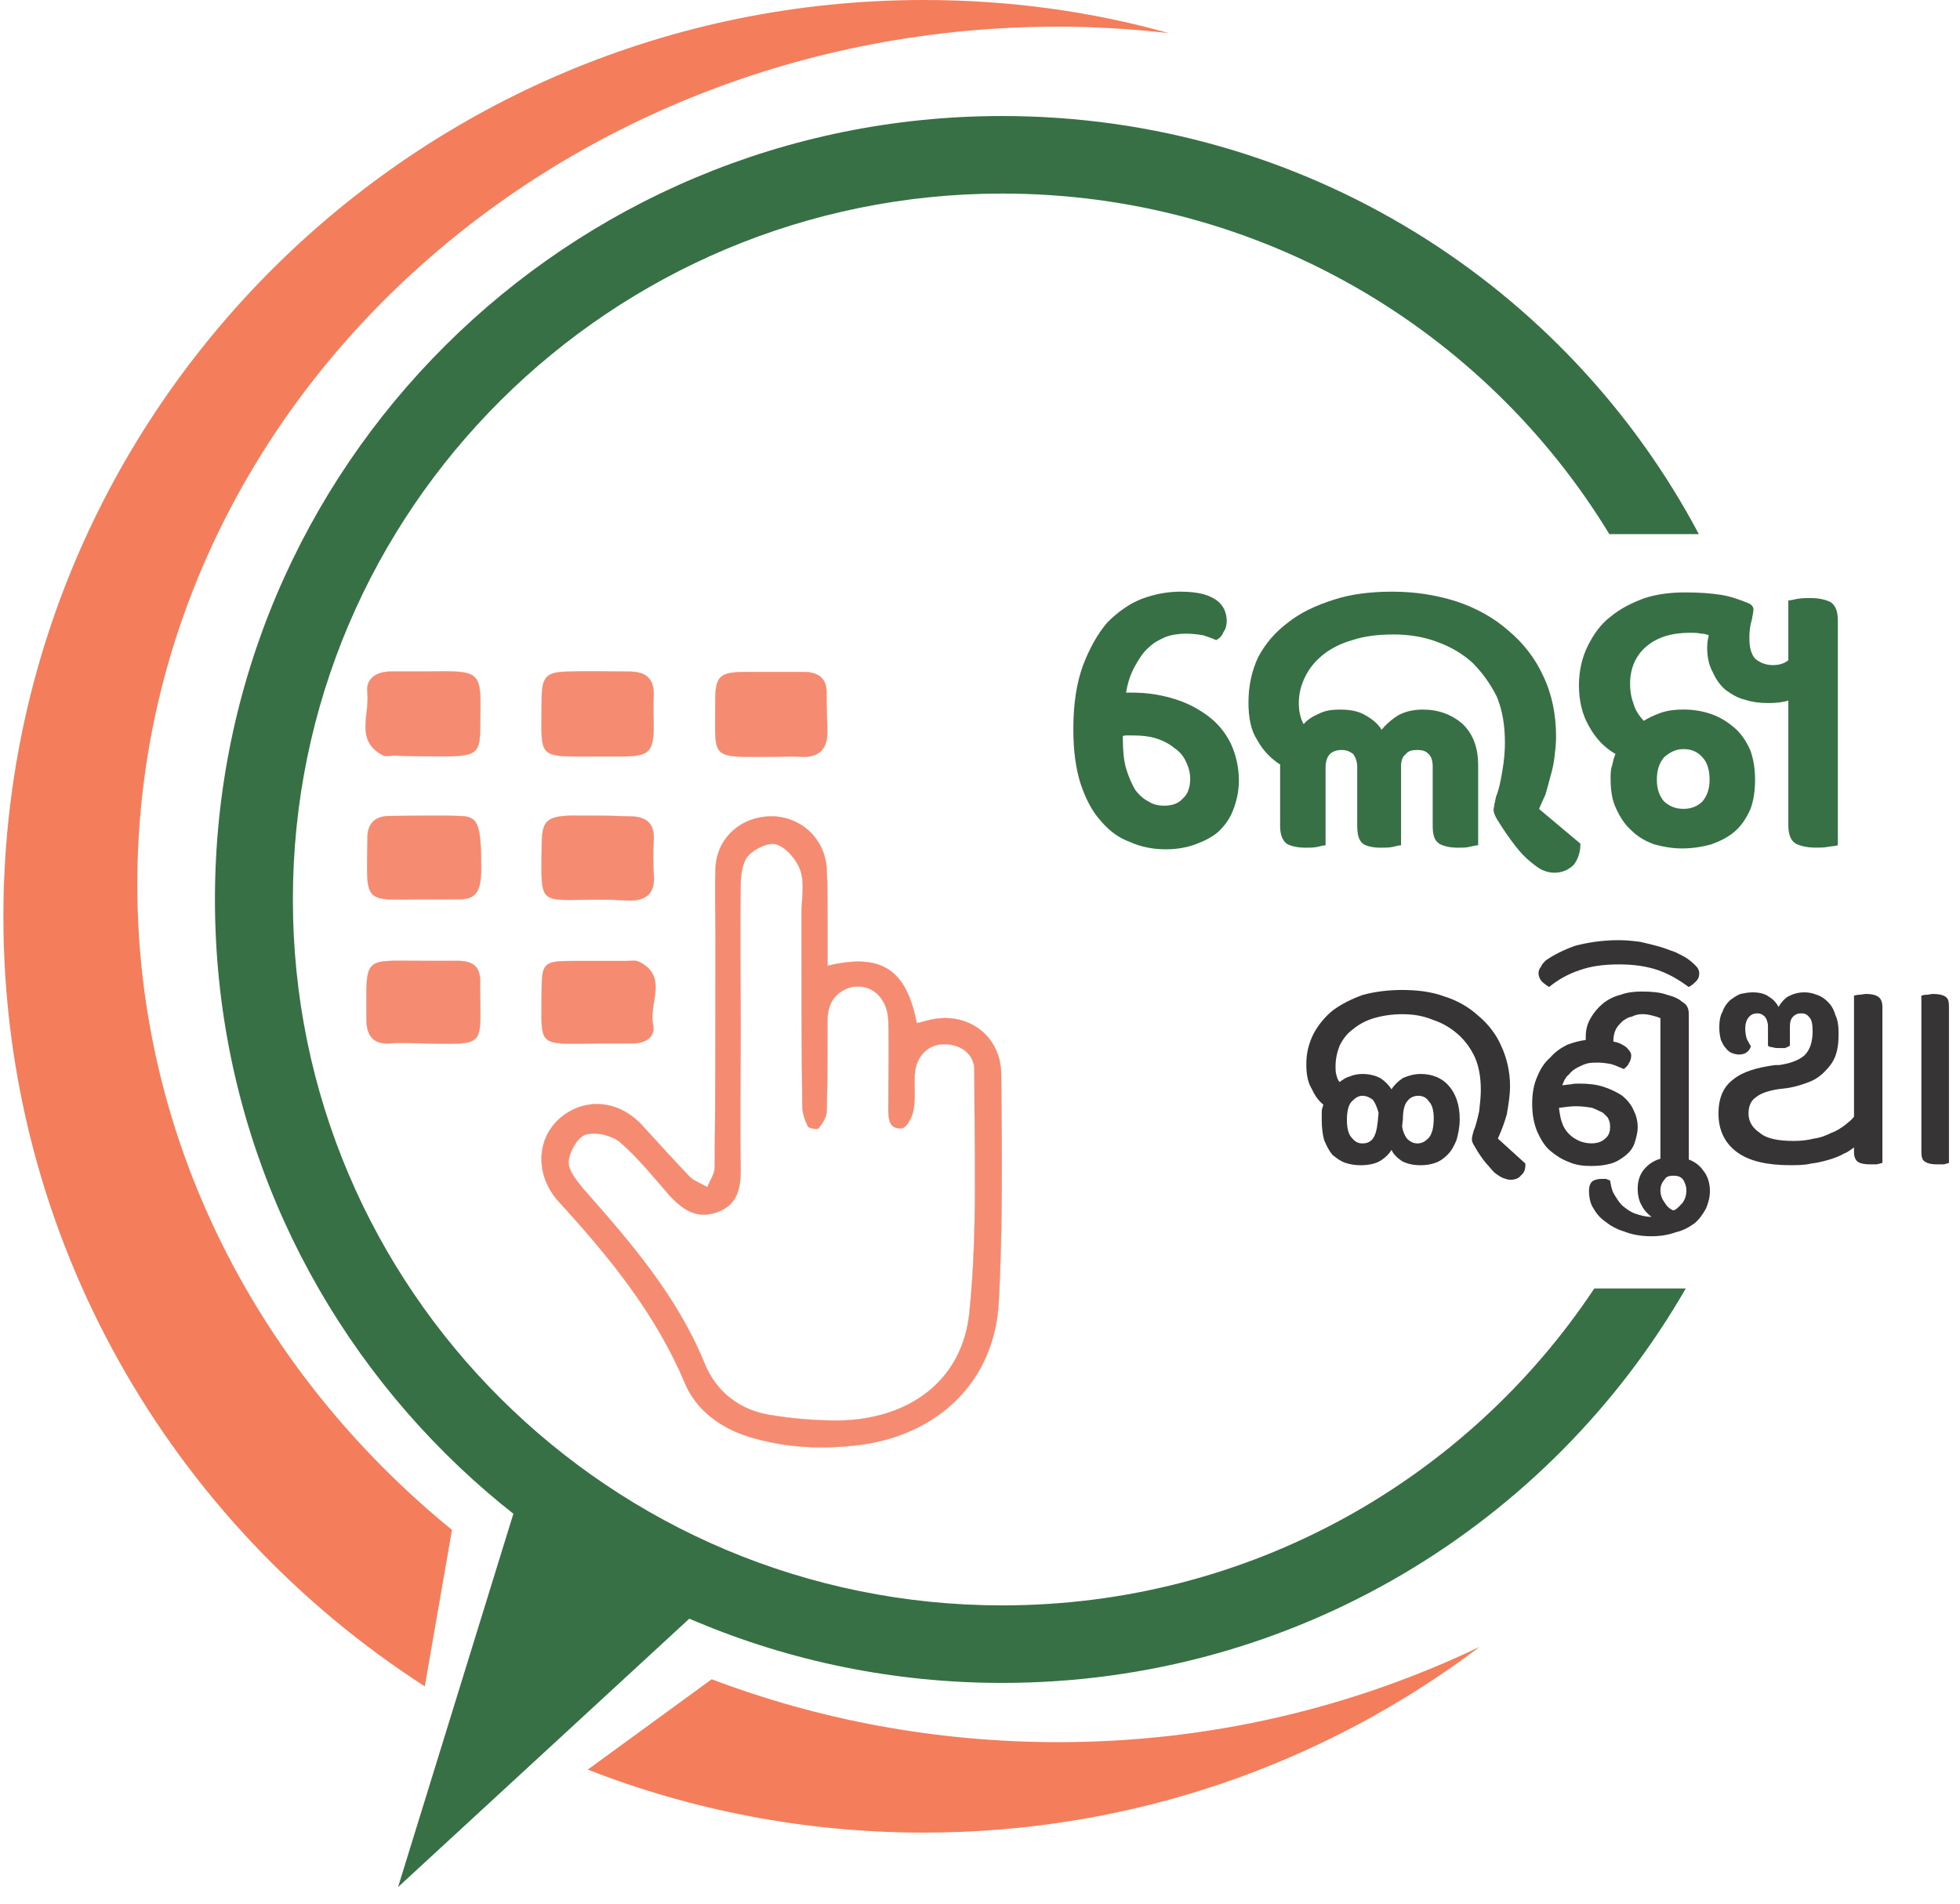 <svg width="106" height="103" viewBox="0 0 106 103" fill="none" xmlns="http://www.w3.org/2000/svg">
<path fill-rule="evenodd" clip-rule="evenodd" d="M40.056 55.607C40.056 58.141 40.012 60.718 40.056 63.252C40.056 64.3 39.88 65.174 38.783 65.567C37.685 65.961 36.939 65.436 36.237 64.694C35.359 63.689 34.525 62.64 33.516 61.767C33.077 61.417 32.199 61.199 31.672 61.373C31.233 61.504 30.795 62.291 30.751 62.815C30.707 63.296 31.19 63.864 31.541 64.3C34.086 67.184 36.588 70.067 38.081 73.693C38.739 75.353 40.099 76.358 41.899 76.577C42.996 76.751 44.181 76.839 45.323 76.839C49.141 76.795 52.082 74.698 52.433 70.941C52.872 66.616 52.696 62.247 52.696 57.878C52.696 57.005 51.95 56.48 51.072 56.48C50.238 56.48 49.624 57.048 49.492 57.922C49.404 58.577 49.536 59.32 49.404 60.019C49.361 60.369 49.053 60.98 48.79 61.024C48.044 61.111 48.044 60.456 48.044 59.932C48.044 58.359 48.088 56.786 48.044 55.213C48 53.903 47.034 53.116 45.937 53.422C45.059 53.728 44.752 54.383 44.752 55.213C44.752 56.873 44.752 58.49 44.708 60.106C44.708 60.412 44.489 60.762 44.269 61.024C44.225 61.111 43.742 61.024 43.699 60.937C43.523 60.587 43.391 60.194 43.391 59.844C43.347 56.349 43.347 52.898 43.347 49.447C43.347 48.66 43.523 47.83 43.304 47.131C43.128 46.563 42.557 45.864 42.031 45.689C41.592 45.515 40.802 45.908 40.451 46.301C40.143 46.651 40.056 47.349 40.056 47.874C40.012 50.451 40.056 53.029 40.056 55.607ZM44.752 52.243C47.649 51.544 49.01 52.417 49.58 55.344C49.843 55.301 50.063 55.213 50.282 55.17C52.301 54.689 54.145 56 54.145 58.141C54.189 62.247 54.233 66.354 54.013 70.417C53.794 74.698 50.765 77.582 46.552 78.15C44.489 78.412 42.47 78.324 40.495 77.713C38.958 77.232 37.642 76.271 37.027 74.786C35.447 71.028 32.901 67.927 30.18 64.956C28.951 63.558 28.995 61.636 30.268 60.5C31.628 59.32 33.516 59.495 34.789 60.937C35.623 61.854 36.457 62.771 37.334 63.689C37.598 63.907 37.949 64.038 38.256 64.213C38.388 63.864 38.651 63.514 38.651 63.165C38.695 58.971 38.695 54.733 38.695 50.539C38.695 49.359 38.651 48.18 38.695 47C38.739 45.384 40.012 44.204 41.636 44.16C43.26 44.117 44.62 45.34 44.708 47C44.752 47.874 44.752 48.748 44.752 49.621C44.752 50.495 44.752 51.325 44.752 52.243Z" fill="#F58B71"/>
<path fill-rule="evenodd" clip-rule="evenodd" d="M40.056 55.607C40.056 58.141 40.012 60.718 40.056 63.252C40.056 64.3 39.88 65.174 38.783 65.567C37.685 65.961 36.939 65.436 36.237 64.694C35.359 63.689 34.525 62.64 33.516 61.767C33.077 61.417 32.199 61.199 31.672 61.373C31.233 61.504 30.795 62.291 30.751 62.815C30.707 63.296 31.19 63.864 31.541 64.3C34.086 67.184 36.588 70.067 38.081 73.693C38.739 75.353 40.099 76.358 41.899 76.577C42.996 76.751 44.181 76.839 45.323 76.839C49.141 76.795 52.082 74.698 52.433 70.941C52.872 66.616 52.696 62.247 52.696 57.878C52.696 57.005 51.95 56.48 51.072 56.48C50.238 56.48 49.624 57.048 49.492 57.922C49.404 58.577 49.536 59.32 49.404 60.019C49.361 60.369 49.053 60.98 48.79 61.024C48.044 61.111 48.044 60.456 48.044 59.932C48.044 58.359 48.088 56.786 48.044 55.213C48 53.903 47.034 53.116 45.937 53.422C45.059 53.728 44.752 54.383 44.752 55.213C44.752 56.873 44.752 58.49 44.708 60.106C44.708 60.412 44.489 60.762 44.269 61.024C44.225 61.111 43.742 61.024 43.699 60.937C43.523 60.587 43.391 60.194 43.391 59.844C43.347 56.349 43.347 52.898 43.347 49.447C43.347 48.66 43.523 47.83 43.304 47.131C43.128 46.563 42.557 45.864 42.031 45.689C41.592 45.515 40.802 45.908 40.451 46.301C40.143 46.651 40.056 47.349 40.056 47.874C40.012 50.451 40.056 53.029 40.056 55.607ZM44.752 52.243C47.649 51.544 49.01 52.417 49.58 55.344C49.843 55.301 50.063 55.213 50.282 55.17C52.301 54.689 54.145 56 54.145 58.141C54.189 62.247 54.233 66.354 54.013 70.417C53.794 74.698 50.765 77.582 46.552 78.15C44.489 78.412 42.47 78.324 40.495 77.713C38.958 77.232 37.642 76.271 37.027 74.786C35.447 71.028 32.901 67.927 30.18 64.956C28.951 63.558 28.995 61.636 30.268 60.5C31.628 59.32 33.516 59.495 34.789 60.937C35.623 61.854 36.457 62.771 37.334 63.689C37.598 63.907 37.949 64.038 38.256 64.213C38.388 63.864 38.651 63.514 38.651 63.165C38.695 58.971 38.695 54.733 38.695 50.539C38.695 49.359 38.651 48.18 38.695 47C38.739 45.384 40.012 44.204 41.636 44.16C43.26 44.117 44.62 45.34 44.708 47C44.752 47.874 44.752 48.748 44.752 49.621C44.752 50.495 44.752 51.325 44.752 52.243Z" stroke="#F58B71" stroke-width="0.014"/>
<path fill-rule="evenodd" clip-rule="evenodd" d="M23.028 36.325C26.145 36.281 26.013 36.237 25.969 39.252C25.969 40.694 25.793 40.868 24.301 40.912C23.335 40.912 22.326 40.912 21.317 40.868C21.097 40.868 20.834 40.956 20.658 40.825C19.21 40.038 20 38.64 19.868 37.461C19.78 36.674 20.395 36.325 21.141 36.325C21.799 36.325 22.414 36.325 23.028 36.325Z" fill="#F58B71"/>
<path fill-rule="evenodd" clip-rule="evenodd" d="M23.028 36.325C26.145 36.281 26.013 36.237 25.969 39.252C25.969 40.694 25.793 40.868 24.301 40.912C23.335 40.912 22.326 40.912 21.317 40.868C21.097 40.868 20.834 40.956 20.658 40.825C19.21 40.038 20 38.64 19.868 37.461C19.78 36.674 20.395 36.325 21.141 36.325C21.799 36.325 22.414 36.325 23.028 36.325Z" stroke="#F58B71" stroke-width="0.014"/>
<path fill-rule="evenodd" clip-rule="evenodd" d="M32.237 40.916C28.945 40.916 29.296 41.091 29.296 37.902C29.296 36.591 29.516 36.329 30.832 36.329C31.886 36.285 32.983 36.329 34.036 36.329C34.958 36.329 35.397 36.722 35.353 37.683C35.309 38.251 35.353 38.863 35.353 39.431C35.309 40.654 35.09 40.873 33.817 40.916C33.29 40.916 32.764 40.916 32.237 40.916Z" fill="#F58B71"/>
<path fill-rule="evenodd" clip-rule="evenodd" d="M32.237 40.916C28.945 40.916 29.296 41.091 29.296 37.902C29.296 36.591 29.516 36.329 30.832 36.329C31.886 36.285 32.983 36.329 34.036 36.329C34.958 36.329 35.397 36.722 35.353 37.683C35.309 38.251 35.353 38.863 35.353 39.431C35.309 40.654 35.09 40.873 33.817 40.916C33.29 40.916 32.764 40.916 32.237 40.916Z" stroke="#F58B71" stroke-width="0.014"/>
<path fill-rule="evenodd" clip-rule="evenodd" d="M41.58 40.936C38.376 40.936 38.683 41.111 38.683 37.965C38.683 36.567 38.903 36.349 40.351 36.349C41.404 36.349 42.414 36.349 43.467 36.349C44.257 36.349 44.74 36.698 44.696 37.528C44.696 38.227 44.74 38.926 44.74 39.625C44.74 40.543 44.257 40.98 43.336 40.936C42.765 40.892 42.151 40.936 41.58 40.936Z" fill="#F58B71"/>
<path fill-rule="evenodd" clip-rule="evenodd" d="M41.58 40.936C38.376 40.936 38.683 41.111 38.683 37.965C38.683 36.567 38.903 36.349 40.351 36.349C41.404 36.349 42.414 36.349 43.467 36.349C44.257 36.349 44.74 36.698 44.696 37.528C44.696 38.227 44.74 38.926 44.74 39.625C44.74 40.543 44.257 40.98 43.336 40.936C42.765 40.892 42.151 40.936 41.58 40.936Z" stroke="#F58B71" stroke-width="0.014"/>
<path fill-rule="evenodd" clip-rule="evenodd" d="M22.905 48.639H22.774C19.57 48.683 19.833 48.901 19.877 45.275C19.877 44.576 20.272 44.139 21.062 44.139C22.291 44.139 23.564 44.096 24.793 44.139C25.89 44.139 26.022 44.533 26.022 47.154C25.978 47.984 25.89 48.683 24.793 48.639C24.134 48.639 23.52 48.639 22.905 48.639Z" fill="#F58B71"/>
<path fill-rule="evenodd" clip-rule="evenodd" d="M22.905 48.639H22.774C19.57 48.683 19.833 48.901 19.877 45.275C19.877 44.576 20.272 44.139 21.062 44.139C22.291 44.139 23.564 44.096 24.793 44.139C25.89 44.139 26.022 44.533 26.022 47.154C25.978 47.984 25.89 48.683 24.793 48.639C24.134 48.639 23.52 48.639 22.905 48.639Z" stroke="#F58B71" stroke-width="0.014"/>
<path fill-rule="evenodd" clip-rule="evenodd" d="M22.802 56.433C22.275 56.433 21.704 56.389 21.134 56.433C20.168 56.52 19.817 55.996 19.817 55.122C19.817 51.671 19.598 51.977 22.802 51.977C23.46 51.977 24.118 51.977 24.777 51.977C25.655 51.977 26.006 52.37 25.962 53.2C25.962 56.739 26.401 56.477 22.802 56.433Z" fill="#F58B71"/>
<path fill-rule="evenodd" clip-rule="evenodd" d="M22.802 56.433C22.275 56.433 21.704 56.389 21.134 56.433C20.168 56.52 19.817 55.996 19.817 55.122C19.817 51.671 19.598 51.977 22.802 51.977C23.46 51.977 24.118 51.977 24.777 51.977C25.655 51.977 26.006 52.37 25.962 53.2C25.962 56.739 26.401 56.477 22.802 56.433Z" stroke="#F58B71" stroke-width="0.014"/>
<path fill-rule="evenodd" clip-rule="evenodd" d="M32.24 48.663C29.124 48.663 29.256 49.056 29.3 45.779C29.3 44.425 29.519 44.163 30.88 44.119C31.933 44.119 32.987 44.119 34.084 44.163C34.918 44.163 35.401 44.512 35.357 45.43C35.313 46.041 35.313 46.653 35.357 47.308C35.444 48.357 34.918 48.75 33.908 48.706C33.338 48.663 32.767 48.663 32.24 48.663Z" fill="#F58B71"/>
<path fill-rule="evenodd" clip-rule="evenodd" d="M32.24 48.663C29.124 48.663 29.256 49.056 29.3 45.779C29.3 44.425 29.519 44.163 30.88 44.119C31.933 44.119 32.987 44.119 34.084 44.163C34.918 44.163 35.401 44.512 35.357 45.43C35.313 46.041 35.313 46.653 35.357 47.308C35.444 48.357 34.918 48.75 33.908 48.706C33.338 48.663 32.767 48.663 32.24 48.663Z" stroke="#F58B71" stroke-width="0.014"/>
<path fill-rule="evenodd" clip-rule="evenodd" d="M32.237 56.437C28.945 56.48 29.296 56.655 29.296 53.553C29.296 52.112 29.428 51.981 30.92 51.981C31.886 51.981 32.895 51.981 33.905 51.981C34.124 51.981 34.388 51.937 34.563 52.024C36.143 52.811 35.09 54.252 35.309 55.388C35.485 56.087 34.914 56.437 34.212 56.437C33.554 56.437 32.895 56.437 32.237 56.437Z" fill="#F58B71"/>
<path fill-rule="evenodd" clip-rule="evenodd" d="M32.237 56.437C28.945 56.48 29.296 56.655 29.296 53.553C29.296 52.112 29.428 51.981 30.92 51.981C31.886 51.981 32.895 51.981 33.905 51.981C34.124 51.981 34.388 51.937 34.563 52.024C36.143 52.811 35.09 54.252 35.309 55.388C35.485 56.087 34.914 56.437 34.212 56.437C33.554 56.437 32.895 56.437 32.237 56.437Z" stroke="#F58B71" stroke-width="0.014"/>
<path fill-rule="evenodd" clip-rule="evenodd" d="M38.49 90.833C44.278 93.026 50.609 94.235 57.243 94.235C65.451 94.235 73.175 92.356 80.023 89.08C71.683 95.371 61.281 99.128 49.957 99.128C43.546 99.128 37.418 97.92 31.788 95.72L38.49 90.833ZM24.443 82.754C14.012 74.246 7.426 61.752 7.426 47.838C7.426 22.237 29.723 1.442 57.243 1.442C59.262 1.442 61.281 1.573 63.212 1.791C58.999 0.612 54.566 0 49.957 0C22.481 0 0.184 22.194 0.184 49.586C0.184 67.037 9.263 82.389 22.973 91.216L24.443 82.754Z" fill="#F47D5C"/>
<path d="M28.464 79.617L21.529 102.073L39.92 85.122L28.464 79.617Z" fill="#377044"/>
<path fill-rule="evenodd" clip-rule="evenodd" d="M15.839 48.654C15.839 69.755 33.044 86.837 54.2 86.837C67.585 86.837 79.36 80.027 86.223 69.695H91.169C83.833 82.446 70.03 91.031 54.2 91.031C30.674 91.031 11.625 72.07 11.625 48.654C11.625 25.237 30.674 6.276 54.2 6.276C70.553 6.276 84.743 15.438 91.876 28.891H87.036C80.316 17.846 68.129 10.47 54.2 10.47C33.044 10.47 15.839 27.552 15.839 48.654Z" fill="#377044"/>
<path d="M64.149 34.276C63.798 34.276 63.403 34.319 63.051 34.45C62.744 34.581 62.393 34.756 62.13 35.018C61.822 35.281 61.603 35.63 61.384 36.023C61.164 36.416 60.989 36.897 60.901 37.465H61.252C62.086 37.465 62.832 37.596 63.534 37.814C64.237 38.033 64.807 38.339 65.334 38.732C65.861 39.125 66.256 39.606 66.563 40.217C66.826 40.785 67.002 41.484 67.002 42.227C67.002 42.795 66.87 43.363 66.695 43.8C66.519 44.28 66.256 44.63 65.904 44.979C65.553 45.285 65.114 45.504 64.632 45.678C64.149 45.853 63.622 45.94 63.051 45.94C62.349 45.94 61.691 45.809 61.12 45.547C60.506 45.329 59.979 44.936 59.54 44.411C59.057 43.887 58.706 43.188 58.443 42.402C58.179 41.572 58.048 40.61 58.048 39.431C58.048 38.077 58.223 36.941 58.575 35.98C58.926 35.062 59.365 34.276 59.891 33.664C60.462 33.096 61.076 32.659 61.735 32.397C62.437 32.135 63.139 32.004 63.842 32.004C64.324 32.004 64.719 32.048 65.07 32.135C65.378 32.222 65.641 32.353 65.817 32.484C65.992 32.615 66.124 32.79 66.212 32.965C66.299 33.184 66.343 33.358 66.343 33.577C66.343 33.795 66.299 34.014 66.168 34.188C66.08 34.407 65.948 34.538 65.773 34.625C65.597 34.538 65.334 34.45 65.07 34.363C64.807 34.319 64.5 34.276 64.149 34.276ZM61.208 39.78C61.12 39.78 61.032 39.78 60.945 39.78C60.857 39.78 60.769 39.78 60.725 39.824V39.955C60.725 40.567 60.769 41.091 60.901 41.572C61.032 42.008 61.208 42.402 61.384 42.708C61.603 43.013 61.866 43.232 62.13 43.363C62.393 43.538 62.7 43.581 62.964 43.581C63.403 43.581 63.754 43.45 63.973 43.188C64.237 42.97 64.368 42.576 64.368 42.139C64.368 41.79 64.28 41.484 64.149 41.222C64.017 40.916 63.798 40.654 63.534 40.479C63.271 40.261 62.964 40.086 62.569 39.955C62.174 39.824 61.735 39.78 61.208 39.78Z" fill="#377044"/>
<path d="M79.941 45.722C79.809 45.722 79.677 45.766 79.458 45.809C79.282 45.853 79.063 45.853 78.843 45.853C78.404 45.853 78.053 45.766 77.834 45.635C77.571 45.46 77.483 45.154 77.483 44.673V41.441C77.483 41.135 77.395 40.916 77.263 40.785C77.088 40.61 76.912 40.567 76.649 40.567C76.385 40.567 76.166 40.61 76.034 40.785C75.859 40.916 75.771 41.135 75.771 41.441V45.722C75.683 45.722 75.508 45.766 75.332 45.809C75.113 45.853 74.893 45.853 74.674 45.853C74.235 45.853 73.884 45.766 73.708 45.635C73.489 45.46 73.401 45.154 73.401 44.673V41.484C73.401 41.222 73.313 40.96 73.181 40.785C73.006 40.654 72.83 40.567 72.567 40.567C71.996 40.567 71.689 40.873 71.689 41.528V45.722C71.601 45.722 71.426 45.766 71.25 45.809C71.031 45.853 70.855 45.853 70.636 45.853C70.153 45.853 69.802 45.766 69.582 45.635C69.363 45.46 69.231 45.154 69.231 44.673V41.353C68.749 41.047 68.31 40.61 68.002 40.042C67.651 39.518 67.519 38.819 67.519 37.989C67.519 37.115 67.695 36.285 68.046 35.543C68.441 34.8 68.968 34.188 69.67 33.664C70.329 33.14 71.162 32.747 72.128 32.441C73.05 32.135 74.147 32.004 75.288 32.004C76.517 32.004 77.658 32.179 78.756 32.528C79.809 32.878 80.775 33.402 81.565 34.101C82.355 34.756 83.013 35.586 83.452 36.547C83.935 37.552 84.154 38.645 84.154 39.868C84.154 40.217 84.11 40.61 84.067 40.96C84.023 41.353 83.935 41.703 83.847 42.008C83.759 42.358 83.671 42.664 83.584 42.97C83.452 43.275 83.32 43.538 83.233 43.756L85.471 45.635C85.471 46.115 85.339 46.465 85.12 46.77C84.856 47.033 84.505 47.207 84.067 47.207C83.847 47.207 83.671 47.164 83.452 47.076C83.233 46.989 83.013 46.814 82.75 46.596C82.53 46.421 82.223 46.115 81.96 45.766C81.653 45.372 81.345 44.936 80.994 44.368C80.862 44.149 80.775 43.974 80.775 43.8C80.775 43.712 80.819 43.625 80.819 43.494C80.862 43.363 80.862 43.275 80.906 43.101C81.082 42.664 81.17 42.183 81.257 41.659C81.345 41.135 81.389 40.654 81.389 40.174C81.389 39.256 81.257 38.426 80.95 37.683C80.599 36.984 80.16 36.373 79.633 35.848C79.107 35.368 78.448 34.975 77.702 34.713C77 34.45 76.21 34.319 75.376 34.319C74.542 34.319 73.796 34.407 73.138 34.625C72.523 34.8 71.996 35.062 71.558 35.412C71.119 35.761 70.811 36.154 70.592 36.591C70.373 37.028 70.241 37.509 70.241 38.033C70.241 38.47 70.329 38.863 70.504 39.169C70.724 38.907 71.031 38.732 71.338 38.601C71.689 38.426 72.04 38.382 72.479 38.382C73.006 38.382 73.489 38.47 73.84 38.688C74.235 38.907 74.542 39.169 74.718 39.475C74.893 39.256 75.157 38.994 75.552 38.732C75.903 38.513 76.385 38.382 76.956 38.382C77.79 38.382 78.492 38.645 79.063 39.125C79.633 39.649 79.941 40.392 79.941 41.397V45.722Z" fill="#377044"/>
<path d="M99.393 45.718C99.305 45.762 99.13 45.762 98.867 45.806C98.647 45.849 98.428 45.849 98.208 45.849C97.725 45.849 97.374 45.762 97.111 45.631C96.847 45.456 96.716 45.15 96.716 44.626V37.898C96.409 37.986 96.058 38.029 95.662 38.029C95.224 38.029 94.785 37.986 94.39 37.854C93.995 37.767 93.644 37.549 93.336 37.33C93.029 37.068 92.809 36.762 92.634 36.369C92.415 35.976 92.327 35.539 92.327 35.015C92.327 34.753 92.371 34.534 92.415 34.359C92.283 34.316 92.151 34.272 91.976 34.272C91.8 34.228 91.624 34.228 91.405 34.228C90.439 34.228 89.649 34.447 89.035 34.971C88.464 35.452 88.157 36.151 88.157 36.981C88.157 37.33 88.201 37.68 88.333 38.029C88.42 38.379 88.64 38.728 88.903 38.99C89.166 38.816 89.474 38.684 89.825 38.553C90.22 38.422 90.615 38.379 91.054 38.379C91.581 38.379 92.107 38.466 92.59 38.641C93.073 38.816 93.468 39.078 93.819 39.383C94.17 39.689 94.433 40.083 94.653 40.563C94.829 41.044 94.916 41.568 94.916 42.18C94.916 42.791 94.829 43.359 94.653 43.796C94.433 44.277 94.17 44.67 93.819 44.976C93.468 45.281 93.029 45.5 92.546 45.675C92.063 45.806 91.537 45.893 90.966 45.893C90.439 45.893 89.957 45.806 89.474 45.675C88.991 45.5 88.596 45.281 88.245 44.932C87.894 44.626 87.63 44.233 87.411 43.752C87.191 43.315 87.104 42.748 87.104 42.136C87.104 41.874 87.104 41.612 87.191 41.393C87.235 41.175 87.279 41 87.367 40.782C86.752 40.432 86.27 39.908 85.918 39.252C85.567 38.641 85.392 37.898 85.392 37.068C85.392 36.282 85.567 35.539 85.875 34.927C86.182 34.316 86.577 33.748 87.104 33.355C87.63 32.918 88.245 32.612 88.947 32.35C89.649 32.131 90.352 32.044 91.142 32.044C91.888 32.044 92.502 32.088 93.073 32.175C93.6 32.262 94.082 32.437 94.521 32.612C94.741 32.699 94.829 32.83 94.829 32.961C94.829 33.093 94.785 33.267 94.741 33.529C94.653 33.791 94.609 34.141 94.609 34.49C94.609 35.015 94.697 35.364 94.916 35.626C95.18 35.845 95.487 35.976 95.882 35.976C96.233 35.976 96.496 35.889 96.716 35.714V32.481C96.804 32.481 96.979 32.437 97.199 32.393C97.462 32.35 97.681 32.35 97.901 32.35C98.384 32.35 98.735 32.437 98.998 32.568C99.262 32.743 99.393 33.049 99.393 33.573V45.718ZM89.605 42.18C89.605 42.66 89.737 43.053 90.001 43.359C90.308 43.621 90.615 43.752 91.054 43.752C91.449 43.752 91.8 43.621 92.063 43.359C92.327 43.053 92.458 42.66 92.458 42.18C92.458 41.655 92.327 41.218 92.063 40.956C91.8 40.651 91.449 40.519 91.054 40.519C90.615 40.519 90.308 40.694 90.001 40.956C89.737 41.262 89.605 41.655 89.605 42.18Z" fill="#377044"/>
<path d="M71.482 60.583C71.482 60.452 71.482 60.277 71.482 60.146C71.482 60.015 71.526 59.884 71.57 59.752C71.351 59.578 71.131 59.316 70.956 58.922C70.736 58.573 70.648 58.136 70.648 57.568C70.648 56.956 70.78 56.432 71.043 55.908C71.307 55.427 71.658 54.99 72.097 54.641C72.58 54.291 73.106 54.029 73.721 53.811C74.379 53.636 75.081 53.549 75.828 53.549C76.618 53.549 77.408 53.636 78.11 53.898C78.812 54.117 79.427 54.466 79.953 54.947C80.48 55.384 80.919 55.952 81.182 56.563C81.49 57.219 81.665 57.961 81.665 58.748C81.665 59.272 81.577 59.752 81.49 60.277C81.358 60.757 81.182 61.194 81.007 61.587L82.499 62.942C82.499 63.204 82.455 63.422 82.28 63.553C82.148 63.728 81.972 63.816 81.665 63.816C81.577 63.816 81.446 63.772 81.314 63.728C81.182 63.684 81.051 63.597 80.875 63.466C80.7 63.335 80.568 63.117 80.348 62.898C80.173 62.68 79.953 62.374 79.734 61.981C79.646 61.849 79.602 61.718 79.602 61.631C79.602 61.5 79.646 61.369 79.69 61.194C79.822 60.888 79.909 60.495 79.997 60.102C80.041 59.709 80.085 59.316 80.085 58.966C80.085 58.311 79.997 57.743 79.778 57.219C79.558 56.738 79.251 56.301 78.856 55.952C78.461 55.602 78.022 55.34 77.495 55.165C76.969 54.947 76.442 54.859 75.828 54.859C75.257 54.859 74.73 54.947 74.291 55.078C73.853 55.209 73.457 55.427 73.15 55.69C72.843 55.908 72.624 56.214 72.448 56.563C72.316 56.913 72.228 57.262 72.228 57.699C72.228 57.83 72.228 58.005 72.272 58.136C72.316 58.311 72.36 58.442 72.448 58.529C72.624 58.398 72.799 58.267 73.019 58.223C73.194 58.136 73.457 58.092 73.677 58.092C74.072 58.092 74.379 58.18 74.642 58.311C74.906 58.486 75.081 58.66 75.257 58.922C75.389 58.704 75.608 58.486 75.871 58.311C76.179 58.18 76.486 58.092 76.837 58.092C77.452 58.092 77.978 58.311 78.329 58.704C78.724 59.141 78.944 59.752 78.944 60.539C78.944 60.976 78.856 61.369 78.768 61.675C78.637 61.981 78.505 62.243 78.285 62.461C78.11 62.636 77.891 62.811 77.627 62.898C77.408 62.985 77.1 63.029 76.837 63.029C76.398 63.029 76.091 62.942 75.828 62.811C75.564 62.636 75.345 62.417 75.257 62.199C75.125 62.417 74.95 62.592 74.686 62.767C74.423 62.942 74.028 63.029 73.589 63.029C73.282 63.029 73.019 62.985 72.755 62.898C72.492 62.811 72.272 62.636 72.053 62.461C71.877 62.243 71.746 61.981 71.614 61.675C71.526 61.369 71.482 60.976 71.482 60.583ZM75.828 60.932C75.871 61.194 75.959 61.413 76.091 61.587C76.266 61.762 76.442 61.849 76.662 61.849C76.925 61.849 77.1 61.718 77.276 61.544C77.452 61.325 77.539 60.976 77.539 60.495C77.539 60.058 77.452 59.752 77.276 59.578C77.144 59.359 76.925 59.272 76.705 59.272C76.486 59.272 76.266 59.359 76.135 59.534C75.959 59.709 75.871 60.058 75.871 60.539L75.828 60.932ZM74.555 60.189C74.467 59.884 74.379 59.665 74.248 59.49C74.072 59.359 73.896 59.272 73.677 59.272C73.457 59.272 73.282 59.403 73.106 59.578C72.931 59.752 72.843 60.102 72.843 60.583C72.843 61.02 72.931 61.369 73.106 61.544C73.282 61.762 73.457 61.849 73.677 61.849C73.94 61.849 74.116 61.762 74.248 61.587C74.379 61.413 74.467 61.107 74.511 60.67L74.555 60.189Z" fill="#373435"/>
<path d="M87.077 63.856C87.121 64.118 87.164 64.38 87.296 64.599C87.428 64.817 87.559 65.035 87.735 65.21C87.954 65.385 88.174 65.56 88.437 65.647C88.701 65.734 88.964 65.822 89.315 65.822C89.096 65.647 88.92 65.472 88.788 65.21C88.657 64.992 88.569 64.686 88.569 64.293C88.569 63.856 88.701 63.506 88.92 63.244C89.183 62.938 89.491 62.764 89.798 62.676V55.075C89.71 55.031 89.578 54.987 89.403 54.944C89.227 54.9 89.052 54.856 88.832 54.856C88.613 54.856 88.437 54.9 88.262 54.987C88.042 55.031 87.91 55.118 87.735 55.249C87.603 55.38 87.472 55.511 87.384 55.686C87.296 55.861 87.252 56.079 87.252 56.342C87.559 56.385 87.779 56.516 87.954 56.647C88.13 56.822 88.218 56.953 88.218 57.084C88.218 57.259 88.174 57.39 88.086 57.521C88.042 57.652 87.91 57.739 87.823 57.827C87.603 57.739 87.428 57.652 87.164 57.565C86.945 57.521 86.682 57.477 86.418 57.477C86.243 57.477 86.023 57.477 85.848 57.521C85.672 57.565 85.496 57.652 85.321 57.739C85.145 57.827 84.97 57.958 84.838 58.133C84.663 58.264 84.575 58.482 84.487 58.701C84.619 58.701 84.794 58.657 84.926 58.657C85.102 58.613 85.233 58.613 85.409 58.613C85.891 58.613 86.33 58.657 86.725 58.788C87.121 58.919 87.472 59.094 87.735 59.269C87.998 59.487 88.218 59.749 88.349 60.055C88.481 60.317 88.569 60.623 88.569 60.972C88.569 61.278 88.481 61.584 88.393 61.846C88.305 62.108 88.13 62.327 87.91 62.502C87.691 62.676 87.428 62.851 87.121 62.938C86.813 63.026 86.462 63.069 86.067 63.069C85.628 63.069 85.233 63.026 84.838 62.851C84.487 62.72 84.136 62.502 83.829 62.239C83.521 61.977 83.302 61.584 83.126 61.191C82.951 60.754 82.863 60.273 82.863 59.705C82.863 59.138 82.951 58.657 83.126 58.264C83.302 57.827 83.521 57.477 83.829 57.215C84.092 56.909 84.399 56.691 84.75 56.516C85.102 56.385 85.409 56.298 85.76 56.254V56.079C85.76 55.686 85.848 55.38 86.023 55.075C86.199 54.769 86.418 54.507 86.682 54.288C86.945 54.07 87.296 53.895 87.647 53.808C87.998 53.676 88.393 53.633 88.788 53.633C89.315 53.633 89.798 53.676 90.149 53.808C90.5 53.895 90.807 54.026 90.983 54.201C91.158 54.288 91.246 54.419 91.29 54.55C91.334 54.681 91.334 54.812 91.334 54.987V62.72C91.685 62.851 91.948 63.069 92.124 63.331C92.344 63.594 92.475 63.987 92.475 64.424C92.475 64.773 92.387 65.079 92.256 65.385C92.08 65.691 91.905 65.953 91.641 66.171C91.334 66.39 91.027 66.564 90.632 66.652C90.281 66.783 89.842 66.87 89.315 66.87C88.744 66.87 88.262 66.783 87.823 66.608C87.384 66.477 87.033 66.259 86.769 66.04C86.462 65.822 86.287 65.56 86.111 65.254C85.979 64.992 85.935 64.686 85.935 64.424C85.935 64.205 85.979 64.031 86.111 63.9C86.243 63.812 86.418 63.768 86.638 63.768C86.725 63.768 86.813 63.768 86.857 63.768C86.945 63.812 86.989 63.812 87.077 63.856ZM85.233 59.837C84.97 59.837 84.663 59.88 84.311 59.924C84.355 60.273 84.399 60.535 84.487 60.754C84.575 61.016 84.707 61.191 84.882 61.366C85.058 61.54 85.233 61.628 85.409 61.715C85.628 61.803 85.848 61.846 86.067 61.846C86.374 61.846 86.638 61.759 86.813 61.584C86.989 61.453 87.077 61.234 87.077 60.972C87.077 60.841 87.077 60.71 86.989 60.535C86.945 60.404 86.813 60.317 86.682 60.186C86.506 60.099 86.33 60.011 86.111 59.924C85.848 59.88 85.54 59.837 85.233 59.837ZM89.798 64.38C89.798 64.642 89.886 64.861 90.017 65.035C90.149 65.254 90.281 65.385 90.5 65.472C90.676 65.429 90.807 65.254 90.983 65.079C91.115 64.904 91.202 64.686 91.202 64.38C91.202 64.162 91.115 63.943 91.027 63.812C90.895 63.637 90.719 63.594 90.5 63.594C90.281 63.594 90.105 63.637 90.017 63.812C89.886 63.943 89.798 64.162 89.798 64.38Z" fill="#373435"/>
<path d="M87.552 50.855C87.947 50.855 88.342 50.899 88.693 50.943C89.088 51.03 89.439 51.118 89.747 51.205C90.054 51.292 90.361 51.423 90.624 51.511C90.888 51.642 91.151 51.773 91.327 51.904C91.502 52.035 91.634 52.166 91.722 52.254C91.853 52.385 91.897 52.516 91.897 52.647C91.897 52.821 91.853 52.953 91.722 53.084C91.634 53.171 91.502 53.302 91.327 53.389C90.8 52.996 90.273 52.69 89.659 52.472C89.001 52.254 88.342 52.166 87.552 52.166C86.762 52.166 86.06 52.254 85.445 52.472C84.787 52.69 84.26 52.996 83.777 53.389C83.646 53.302 83.514 53.215 83.382 53.084C83.295 52.996 83.207 52.821 83.207 52.647C83.207 52.516 83.251 52.385 83.338 52.297C83.382 52.166 83.47 52.079 83.602 51.948C84.041 51.642 84.567 51.38 85.182 51.161C85.84 50.986 86.63 50.855 87.552 50.855Z" fill="#373435"/>
<path d="M105.403 62.895C105.359 62.939 105.228 62.939 105.14 62.982C105.008 62.982 104.876 62.982 104.745 62.982C104.481 62.982 104.262 62.939 104.13 62.851C103.955 62.764 103.911 62.589 103.911 62.283V53.852C103.955 53.852 104.043 53.808 104.174 53.808C104.306 53.808 104.438 53.764 104.525 53.764C104.833 53.764 105.052 53.808 105.184 53.895C105.359 53.983 105.403 54.157 105.403 54.463V62.895ZM92.982 55.599C92.982 55.249 93.026 54.944 93.157 54.725C93.245 54.463 93.377 54.288 93.552 54.114C93.728 53.983 93.904 53.852 94.123 53.764C94.343 53.72 94.562 53.677 94.781 53.677C95.176 53.677 95.484 53.764 95.703 53.939C95.923 54.07 96.098 54.288 96.186 54.463C96.318 54.245 96.493 54.026 96.713 53.895C96.976 53.764 97.239 53.677 97.591 53.677C97.81 53.677 98.029 53.72 98.249 53.808C98.512 53.895 98.688 54.026 98.863 54.201C99.039 54.376 99.171 54.594 99.258 54.9C99.39 55.162 99.434 55.512 99.434 55.905C99.434 56.385 99.39 56.779 99.258 57.128C99.127 57.478 98.907 57.74 98.644 58.002C98.424 58.22 98.117 58.439 97.722 58.57C97.371 58.701 96.932 58.832 96.493 58.876L96.142 58.919C95.615 59.007 95.22 59.138 94.957 59.356C94.694 59.531 94.562 59.837 94.562 60.23C94.562 60.667 94.781 61.016 95.176 61.279C95.528 61.584 96.142 61.715 97.02 61.715C97.415 61.715 97.766 61.672 98.117 61.584C98.468 61.541 98.775 61.41 99.039 61.279C99.302 61.191 99.566 61.016 99.741 60.885C99.961 60.711 100.136 60.58 100.268 60.405V53.852C100.312 53.852 100.443 53.808 100.531 53.808C100.663 53.808 100.795 53.764 100.926 53.764C101.19 53.764 101.409 53.808 101.541 53.895C101.716 53.983 101.804 54.201 101.804 54.463V62.895C101.716 62.939 101.628 62.939 101.497 62.982C101.365 62.982 101.233 62.982 101.146 62.982C100.838 62.982 100.619 62.939 100.487 62.851C100.356 62.764 100.268 62.589 100.268 62.327V62.065C100.092 62.196 99.917 62.327 99.697 62.414C99.478 62.545 99.215 62.633 98.951 62.72C98.644 62.807 98.337 62.895 97.942 62.939C97.591 63.026 97.195 63.026 96.8 63.026C95.572 63.026 94.606 62.807 93.948 62.327C93.289 61.846 92.938 61.147 92.938 60.23C92.938 59.4 93.201 58.788 93.728 58.395C94.255 57.958 95.045 57.74 96.01 57.609H96.23C96.844 57.521 97.283 57.346 97.591 57.084C97.898 56.779 98.029 56.342 98.029 55.774C98.029 55.424 97.986 55.162 97.854 55.031C97.722 54.856 97.591 54.813 97.415 54.813C97.239 54.813 97.108 54.856 96.976 54.987C96.844 55.118 96.8 55.293 96.8 55.555V56.56C96.757 56.604 96.625 56.648 96.537 56.691C96.405 56.691 96.318 56.691 96.186 56.691C96.098 56.691 95.966 56.691 95.879 56.648C95.747 56.648 95.659 56.604 95.615 56.56V55.512C95.615 55.293 95.528 55.075 95.44 54.987C95.308 54.856 95.176 54.813 95.045 54.813C94.869 54.813 94.737 54.856 94.606 54.987C94.474 55.118 94.386 55.337 94.386 55.643C94.386 55.861 94.43 56.08 94.474 56.211C94.562 56.385 94.65 56.517 94.694 56.604C94.65 56.691 94.606 56.822 94.474 56.91C94.386 56.997 94.211 57.041 94.035 57.041C93.904 57.041 93.772 56.997 93.64 56.953C93.552 56.91 93.421 56.822 93.333 56.691C93.201 56.56 93.157 56.429 93.07 56.254C93.026 56.08 92.982 55.861 92.982 55.599Z" fill="#373435"/>
</svg>
